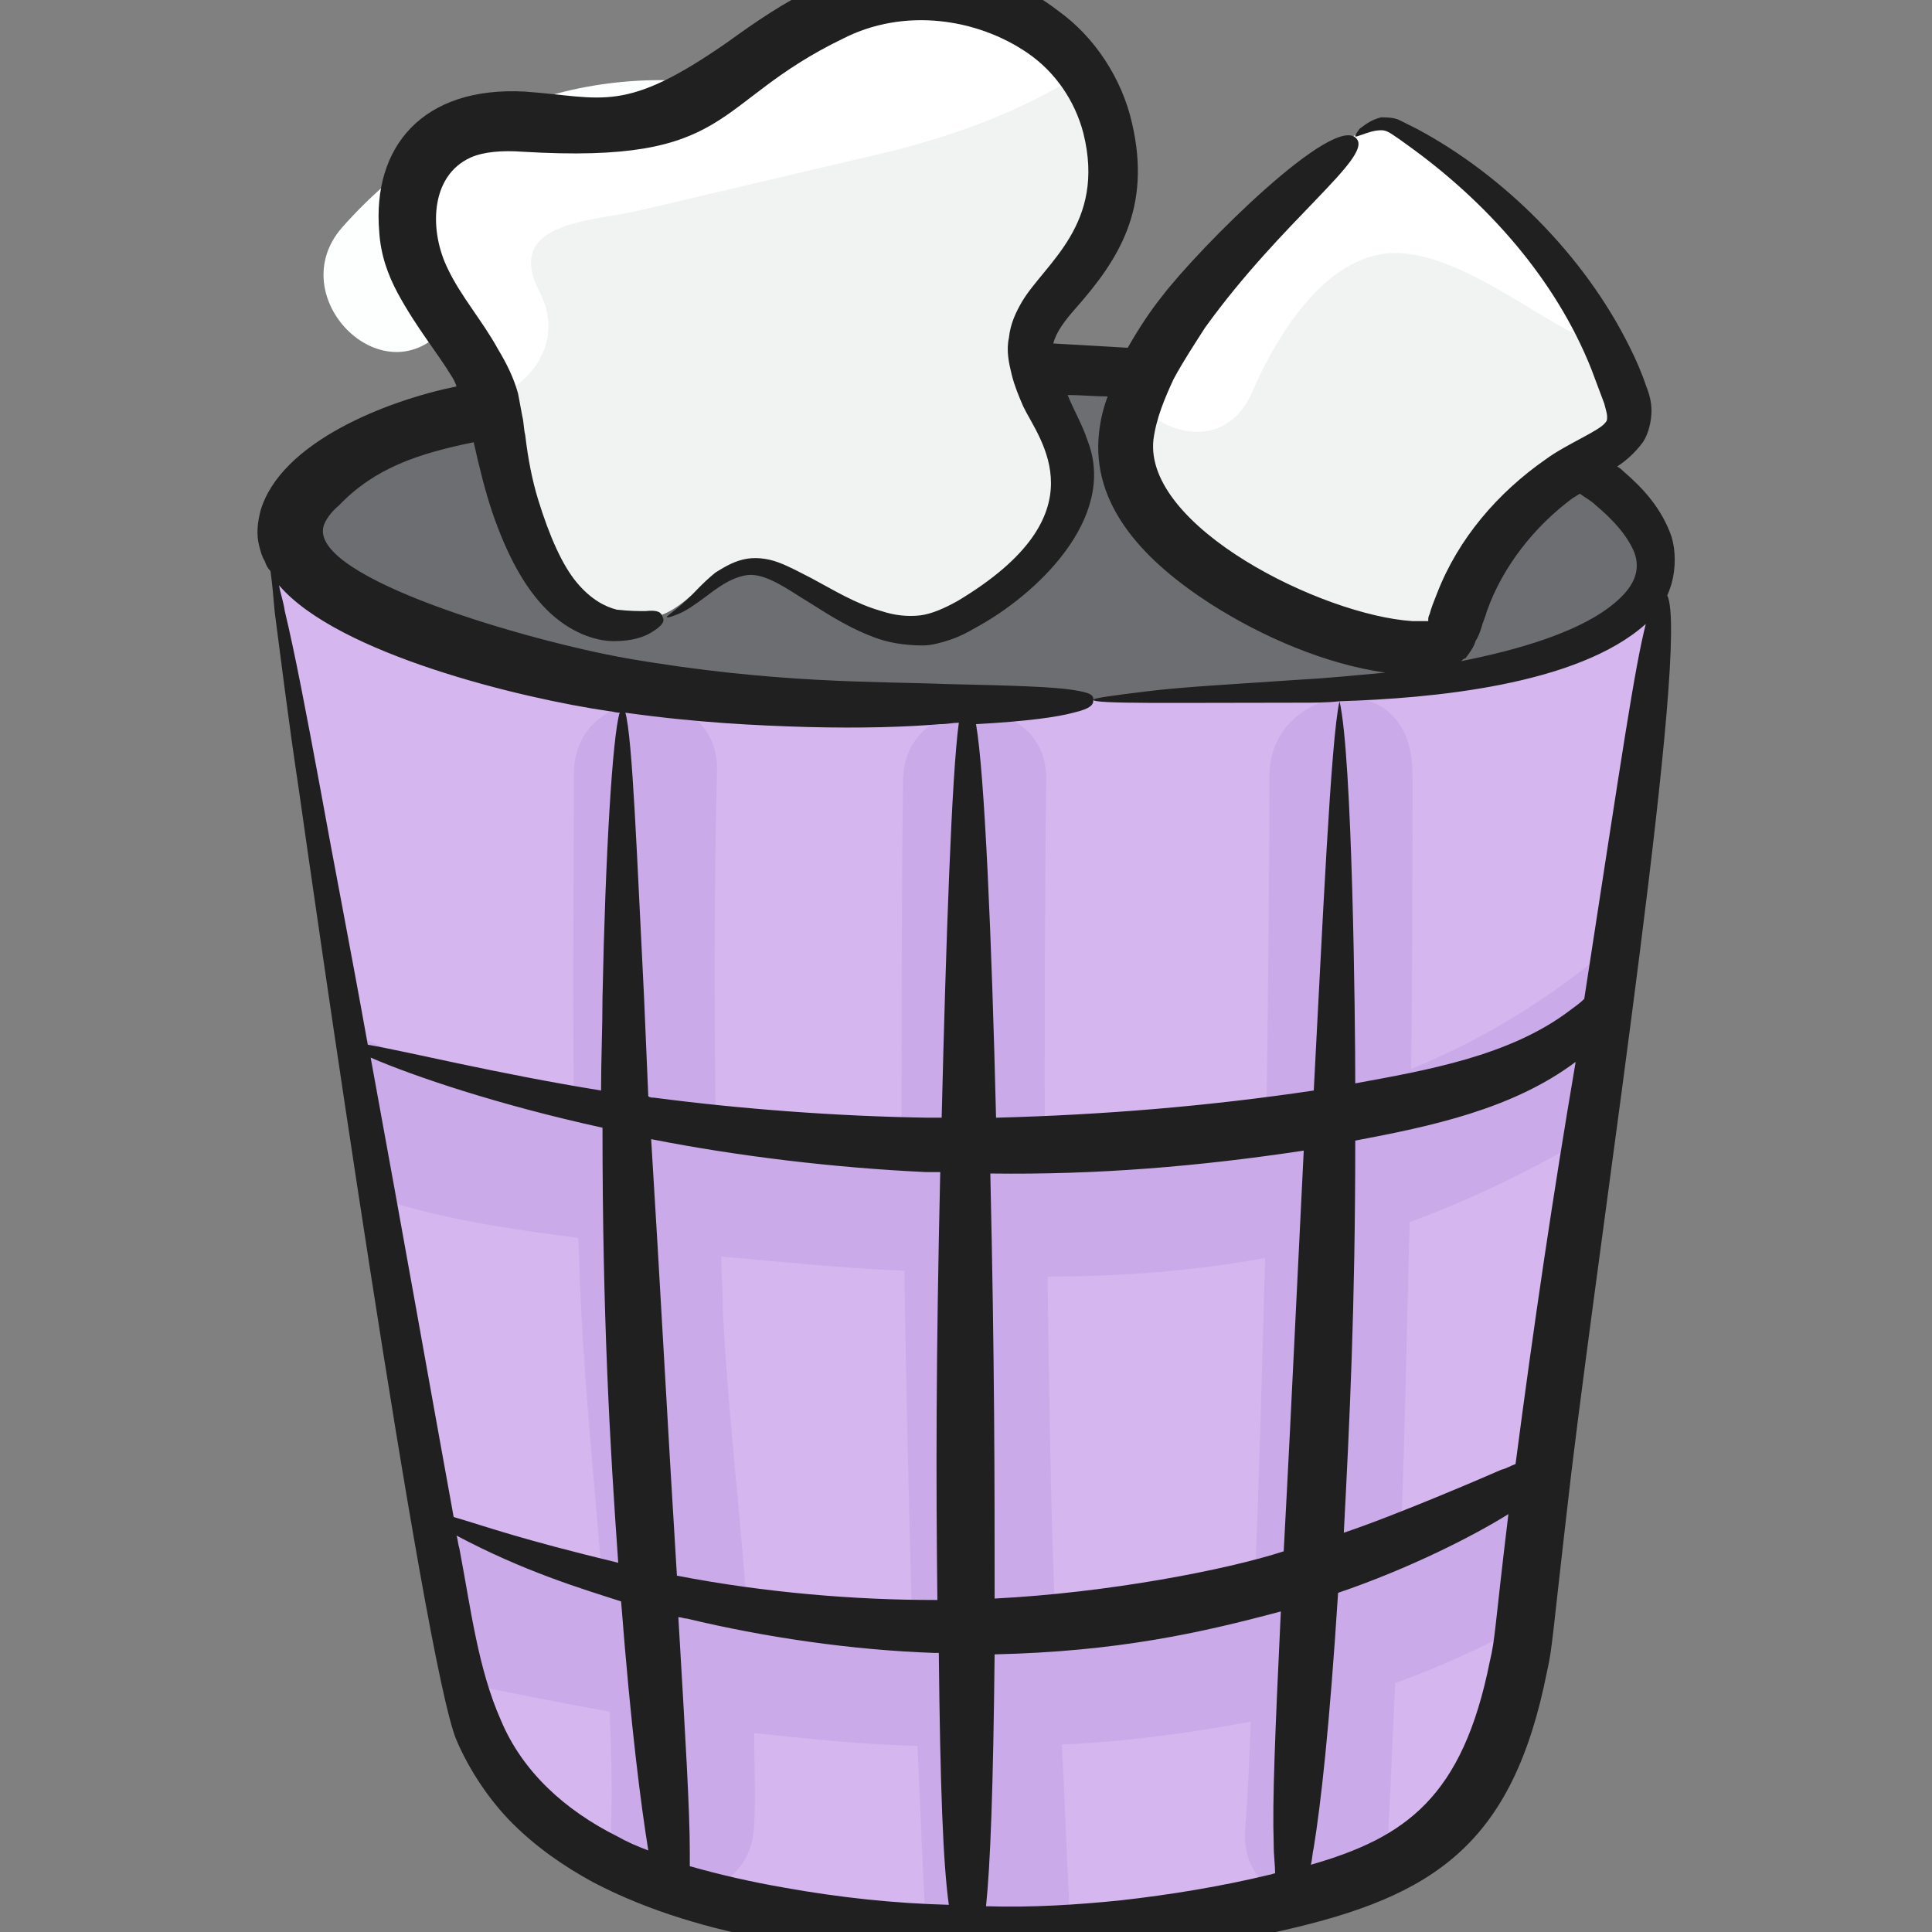 <svg id="Layer_1" enable-background="new 0 0 135 135" height="512" viewBox="0 0 135 135" width="512" xmlns="http://www.w3.org/2000/svg"><rect x="0" y="0" width="135" height="135" fill="#808080" stroke="none"/><g><path d="m116.1 41.5c-.9 8.6-2 16.9-3.2 25-.6 4.4-1.3 8.8-1.9 13.2-1 7.1-2.1 14.2-3 21.4-.5 4.2-1 8.4-1.5 12.7 0 .2 0 .4-.1.6-.4 4-2.2 9.6-4.9 12.8-1.4 1.6-3.3 2.8-5.3 3.7-1.9.9-4 1.5-6 2-.1 0-.3.1-.4.1-5.1 1.2-10.3 2-15.5 2.2-3.1.2-6.2.2-9.3 0-3.6-.2-7.2-.6-10.7-1.3-1.8-.3-3.6-.7-5.4-1.2-1.9-.6-3.8-1.2-5.6-2.1-3.4-1.6-6.3-3.7-8.3-6.6-1.3-1.8-2.1-3.8-2.7-5.9s-1-4.3-1.3-6.5c-.2-1.4-.5-2.8-.7-4.2-1.3-7.8-2.6-15.5-3.9-23.3-.7-3.9-1.3-7.8-2-11.8-1.9-11.3-3.8-22.7-5.7-34z" fill="#d5b6ef"/><path d="m75.9 48.9c2-.1 3.9-.2 5.9-.3 8.9-.5 23.7 0 31.2-5.1 7.3-4.9-2-11.5-7.8-13.2-21.3-6.3-48.5-6-70.2-1.9-3.5.6-7 1.4-10 3.1-15.2 8.5 8.6 14.6 16.1 16 11.4 2.1 23.2 1.9 34.8 1.4z" fill="#6d6e71"/><path d="m55.7 4.6c-2.4 2.3-6.6 1-9.6 1-2.7 0-5.5.4-8.1 1.2-5.5 1.6-10.3 4.8-14.1 9.1-4.2 4.8 2.8 11.9 7.1 7.1 4.2-4.8 9.6-7.5 16-7.3 6 .1 11.1.4 15.8-4 4.6-4.4-2.4-11.5-7.1-7.1z" fill="#fdffff"/><path d="m111 79.4c.6-4.4 1.3-8.7 1.9-13.1-.5.2-1.1.5-1.6.9-4 3.2-8.3 5.7-12.7 7.5.1-6.8.1-13.6.1-20.5.1-8.1-10-6.4-10 0 0 7.8-.1 15.7-.2 23.5-5 1-10.2 1.4-15.5 1.5 0-8.2 0-16.5.1-24.7.1-6.4-9.9-6.4-10 0-.1 8.1-.1 16.3-.1 24.4-4.3-.2-8.7-.6-13-1.1-.1-8-.1-15.9.1-23.9.2-6.4-9.8-6.4-10 0 0 7.6-.1 15.1 0 22.6-5.4-.8-10.9-1.8-15.7-4.5.7 3.9 1.3 7.8 2 11.7 4.5 1.5 9.3 2.2 14 2.8.1 1.6.1 3.2.2 4.8.3 6 .9 12.1 1.4 18.1-4-.8-7.9-1.6-11.7-2.5.2 1.4.5 2.8.7 4.2.4 2.2.7 4.4 1.3 6.5 3.4.7 6.9 1.4 10.3 2 .1 2.6.2 5.3.1 7.9 0 1 .2 1.9.6 2.6 1.1 1.9 3.5 2.6 5.6 2.1 2-.5 3.7-2 3.8-4.7.1-2.1 0-4.3 0-6.4 3.8.4 7.6.8 11.4.9.2 3.6.3 7.2.5 10.8 0 .7.2 1.4.5 1.9 1.7 3.8 7.9 3.8 9.3 0 .2-.6.3-1.2.3-2-.2-3.6-.3-7.2-.5-10.8 4.5-.2 8.9-.8 13.2-1.6-.1 2.6-.2 5.1-.4 7.7-.1 2.4 1.2 3.9 2.9 4.5 2.2.8 5.1.1 6.4-2 .4-.7.7-1.5.7-2.4.2-3.5.3-7 .5-10.5 3.1-1.1 6.1-2.5 9.1-4.1.5-4.3 1-8.5 1.5-12.6-3.2 2.4-6.7 4.4-10.2 6 .3-7.2.4-14.4.6-21.5 4.3-1.6 8.5-3.6 12.5-6zm-58.9 31.7c-.5-6.6-1.3-13.2-1.6-19.8 0-1.2-.1-2.4-.1-3.5 4.3.4 8.5.8 12.8 1 .1 7.8.3 15.6.5 23.4-3.8-.2-7.7-.5-11.6-1.1zm35.6-.8c-4.6 1.1-9.3 1.8-14 2-.3-7.7-.4-15.4-.5-23.1 5.2 0 10.3-.4 15.2-1.3-.2 7.4-.4 14.9-.7 22.4z" fill="#caaae8"/><path d="m72 23.4c-.9 3.7 3.4 7.1 2.9 10.8-.5 3.4-6.5 9-10.1 9.6s-6.7-1.9-9.9-3.6c-.8-.4-1.7-.8-2.7-.8-2.4.1-3.7 2.6-5.8 3.5-8.5 3.5-11-9.1-11.7-13.6-.1-.6-.2-1.2-.4-1.7-.9-3-3-4.9-4.7-7.9-1.9-3.6-1.7-8.8 2.2-10.7 3.2-1.6 7.2 0 10.8-.3 6.7-.5 11-6.8 17.3-8.8 5.3-1.7 11.7 0 15.1 4 .3.4.6.7.8 1.1 2.6 4 2.5 9.4-.4 13.2-1.3 1.8-3 3.3-3.4 5.2z" fill="#f1f2f2"/><path d="m113.6 29.9c-.4 1-1.6 1.6-2.7 2.2-4.5 2.5-7.8 6.4-9.1 10.8-.2.7-.4 1.4-1 1.8-.7.5-1.6.5-2.5.5-6.8-.4-16.9-5.7-19.4-11.3-.8-1.9-.6-4 .2-6.3 2.6-6.8 11.1-14.5 15.5-18.1.6-.5 1.3-1 2.1-.9.4.1.8.3 1.2.5 6.1 3.6 10.9 8.7 13.8 14.5.6 1.2 1.1 2.4 1.6 3.7.4.9.7 1.8.3 2.6z" fill="#f1f2f2"/><path d="m75.8 5.2c-.9.4-1.9.9-2.8 1.4-4.2 2.2-8.5 3.5-13 4.5-5.1 1.2-10.2 2.4-15.3 3.6-3.5.8-9.5.8-7 5.7 1.8 3.4-.6 6.6-3.4 7.4-.9-3-3-4.9-4.7-7.9-1.9-3.6-1.7-8.8 2.2-10.7 3.2-1.6 7.2 0 10.8-.3 6.7-.5 11-6.8 17.3-8.8 5.3-1.7 11.7 0 15.1 4 .3.3.6.7.8 1.1z" fill="#fff"/><path d="m111.8 23.6c-.8 0-1.6-.2-2.4-.6-3.5-1.9-9-6.1-13.1-5.2-4.3.9-7.3 6.1-8.9 9.8-1.8 3.9-6.3 2.9-8.2.1 2.6-6.8 11.1-14.5 15.5-18.1.6-.5 1.3-1 2.1-.9.4.1.8.3 1.2.5 6.1 3.5 10.9 8.6 13.8 14.4z" fill="#fff"/><path d="m18.2 35.7c-.2.8-.3 1.6-.1 2.4.1.4.2.8.4 1.1.1.3.2.5.4.7.1.7.2 1.7.3 2.9.4 3 .9 7.2 1.7 12.5.8 5.7 8.7 60.9 11 66.3.9 2.1 2.3 4.2 3.9 5.8 1.7 1.7 3.6 3 5.6 4.1 4 2.1 8.3 3.3 12.6 4.1 8.4 1.6 16.8 1.9 24.6 1.1 3.9-.4 7.6-1 11-1.8 10.6-2.4 16.1-6 18.5-18.1.4-1.8.3-1.9 1.7-13.9 2.3-19 8.3-58.1 6.7-61.3.1-.2.2-.5.3-.8.3-1.1.3-2.3 0-3.3-.7-2-2-3.4-3.4-4.6-.1-.1-.2-.2-.4-.3.6-.4 1.2-.9 1.8-1.7.4-.6.6-1.5.6-2.2s-.2-1.3-.4-1.8c-.3-.9-.7-1.8-1.1-2.6-3.2-6.5-8.9-12.1-14.9-15.3-.4-.2-.8-.4-1.2-.6s-.9-.2-1.3-.2c-.8.2-1.2.6-1.5.8-.2.3-.3.4-.3.5s.2 0 .5-.1.8-.3 1.3-.3c.3 0 .5.1.8.3s.6.4 1 .7c5.6 4 10.4 9.4 12.9 15.7.3.8.6 1.6.9 2.4.1.4.2.7.2.9s0 .3-.1.4c-.4.6-2.7 1.5-4.2 2.6-3.3 2.3-6.1 5.5-7.6 9.4-.2.5-.4 1-.5 1.4-.1.2-.1.3-.1.4v.1c-.1 0 0 0-.2 0s-.5 0-.9 0c-6.3-.4-18.8-6.6-18.1-12.7.2-1.5.8-2.9 1.4-4.2.7-1.3 1.5-2.5 2.2-3.6 5.4-7.5 11.7-11.9 10.6-13.2-1.5-1.9-11 7.6-13.6 11-.8 1-1.6 2.2-2.4 3.6-1.7-.1-3.5-.2-5.2-.3.2-.8.8-1.6 1.6-2.5 2.9-3.3 5.3-6.9 3.9-12.9-.7-3.1-2.6-6-5.1-7.8-4.6-3.6-11.2-4.5-16.8-1.8-2.5 1.2-4.5 2.6-6.3 3.9-7.3 5.1-8.7 3.9-14.2 3.5-7.2-.4-10.7 3.9-10.2 9.8.1 1.6.6 3 1.3 4.3 1.3 2.4 2.8 4.2 3.7 5.7.2.3.3.5.4.8-4.9 1-12.3 3.9-13.7 8.7zm1.7 7c-.1-.7-.3-1.2-.4-1.8 4.1 4.8 16.9 7.9 23.1 8.8.2 0 .4.1.7.1-.5 1.6-1 9.9-1.2 19.9 0 2.1-.1 4.3-.1 6.5-7.4-1.2-13.4-2.7-16.3-3.2-1.2-6.7-2.4-12.8-3.3-17.8-1-5.4-1.8-9.6-2.5-12.5zm69.8 65.7c-4 1.3-12.3 2.9-20.2 3.3 0-8.3 0-16.4-.3-29.7 7.5.1 14.6-.5 21.9-1.6-1.1 22.5-1 20.4-1.4 28zm-24.2 3.4c-.1 0-.1 0-.2 0-5.5 0-11.8-.5-18-1.7-.6-9.6-1.2-20.9-1.8-30.5 6.1 1.2 12.8 2 19.2 2.3h1c-.3 13.1-.3 21.4-.2 29.9zm.3-33.7c-.3 0-.6 0-1 0-6.3-.1-13-.6-19.1-1.4-.1 0-.3 0-.4-.1-.1-2.4-.2-4.7-.3-7-.5-9.8-.8-18-1.3-19.8 5 .7 9.2.9 12.7 1 3.8.1 6.9 0 9.3-.2.5 0 .9-.1 1.3-.1-.5 3.6-.9 15.3-1.2 27.6zm-39.9-4.2c3 1.3 8.9 3.3 16.2 4.9 0 13 .5 22 1.1 30.4-7-1.7-8.8-2.4-11.5-3.2-1.6-8.8-3.4-19-5.8-32.1zm9.1 46.3c-1.6-3.6-2.1-7.8-2.9-12-.1-.3-.1-.6-.2-.9 4.7 2.5 8.7 3.7 11.5 4.6.7 9 1.4 14.3 1.9 17.4-.8-.3-1.5-.6-2.2-1-3.6-1.8-6.6-4.5-8.1-8.1zm13.2 10.2c0-.3 0-.6 0-1 0-2.9-.3-7.9-.8-16.4.2 0 .4.1.6.1 5.4 1.3 11.5 2.2 17.3 2.4h.3c.1 9.5.3 14.7.7 17.6-3.8-.1-7.6-.5-11.5-1.2-2.3-.4-4.5-.9-6.6-1.5zm30 2.4c-3 .3-6.1.5-9.3.4.3-2.9.5-8.1.6-17.6 8.6-.2 14.4-1.5 20-3-.4 8.4-.6 13.3-.5 16.2 0 .9.1 1.5.1 2.1-.1 0-.3.1-.4.1-3.3.8-6.9 1.4-10.5 1.8zm25.9-16.7c-1.9 9.5-5.9 12.3-12.5 14.2.1-.4.1-.8.2-1.2.5-3.1 1.1-8.4 1.7-17.8 5-1.7 9.5-4 11.9-5.5-1 8.3-.9 8.6-1.3 10.3zm1.8-13.8c-.3.1-.6.3-1 .4-.9.4-7.4 3.2-11 4.4.4-7.7.8-15.7.8-27.4 5.3-1 11-2.2 15.4-5.5-1.6 9.4-2.9 18.2-4.2 28.1zm9.1-58.7c-.8 3.2-1.6 8.7-4.3 26.2-.3.3-.6.5-1 .8-4.2 3.2-10.1 4.2-15 5.1 0-4.4-.2-22.9-1.1-26.7 6.4-.2 16.6-1.1 21.4-5.4zm-11.9 1.2c.2-.3.3-.6.4-.9.1-.4.3-.8.4-1.2 1.1-3.1 3.3-5.9 6-7.9.2-.1.3-.2.5-.3.4.3.8.5 1.1.8 1.2 1 2.2 2.1 2.7 3.3.4 1.1.1 2.1-.9 3.1-2.5 2.5-7.7 3.8-11.2 4.5.1-.1.2-.2.3-.2.3-.4.6-.8.7-1.2zm-70-13.9c.4 1.8.8 3.4 1.3 4.9 1 2.9 2.2 5.2 3.8 6.8s3.4 2.2 4.7 2.2 2.1-.3 2.6-.6c1-.6.9-.9.8-1.1-.1-.3-.3-.5-1.2-.4-.5 0-1.1 0-2-.1-.8-.2-1.8-.7-2.8-1.9s-1.9-3.2-2.7-5.8c-.4-1.3-.7-2.8-.9-4.5-.1-.4-.1-.9-.2-1.3-.1-.5-.2-1.1-.3-1.6-.3-1.1-.8-2.1-1.4-3.1-1.1-2-2.6-3.7-3.5-5.6-1.3-2.6-1.3-6.5 1.6-7.8.9-.4 2.2-.5 3.6-.4 14.9.9 13.1-3.4 22.4-7.9 4.3-2.2 9.4-1.4 12.9 1 1.9 1.3 3.3 3.3 3.9 5.6 1.6 6.4-2.7 9.1-4.3 11.8-.4.7-.8 1.5-.9 2.5-.2.9 0 1.8.2 2.6s.5 1.5.8 2.2c1.1 2.3 5.6 7.5-4.6 13.6-.9.5-1.8.9-2.6 1-.9.1-1.8 0-2.7-.3-1.8-.5-3.4-1.5-4.9-2.3-.8-.4-1.5-.8-2.3-1.1s-1.7-.4-2.5-.2-1.4.6-1.9.9c-.5.4-.9.8-1.2 1.1-1.3 1.4-2.2 1.9-2.2 2s.3 0 .8-.2 1.1-.6 1.9-1.2 1.7-1.3 2.8-1.5 2.4.6 3.8 1.5c1.5.9 3 2 5.1 2.8 1 .4 2.2.6 3.5.6.6 0 1.3-.2 1.9-.4s1.2-.5 1.7-.8c4.3-2.3 10-7.7 7.9-13.1-.4-1.2-1-2.2-1.4-3.2.9 0 1.9.1 2.8.1-.3.8-.5 1.6-.6 2.5-.6 5.2 3.3 9.1 7.8 12 3.6 2.3 8 4.2 12.2 4.8-2.2.2-4.2.4-6.1.5-4.4.3-8.1.5-10.5.8-2.5.3-3.9.5-3.8.6 0 .3 5.5.2 14.5.2.9 0 1.8 0 2.7-.1-.6 2.5-1.2 15.9-1.8 27.2-7.4 1.1-14.7 1.7-22.2 1.9-.3-12.4-.8-24.1-1.4-27.5 3.6-.2 5.7-.5 6.8-.8 1.3-.3 1.4-.6 1.4-.9s-.1-.5-1.5-.7c-1.3-.2-3.9-.3-8.7-.4-2.4-.1-5.4-.1-9.1-.3s-8.1-.6-13.3-1.5c-6.8-1.2-22.1-5.6-21.2-9.2.1-.4.5-1 1.1-1.5 2.5-2.6 5.5-3.6 9.4-4.4z" fill="#202020"/></g></svg>